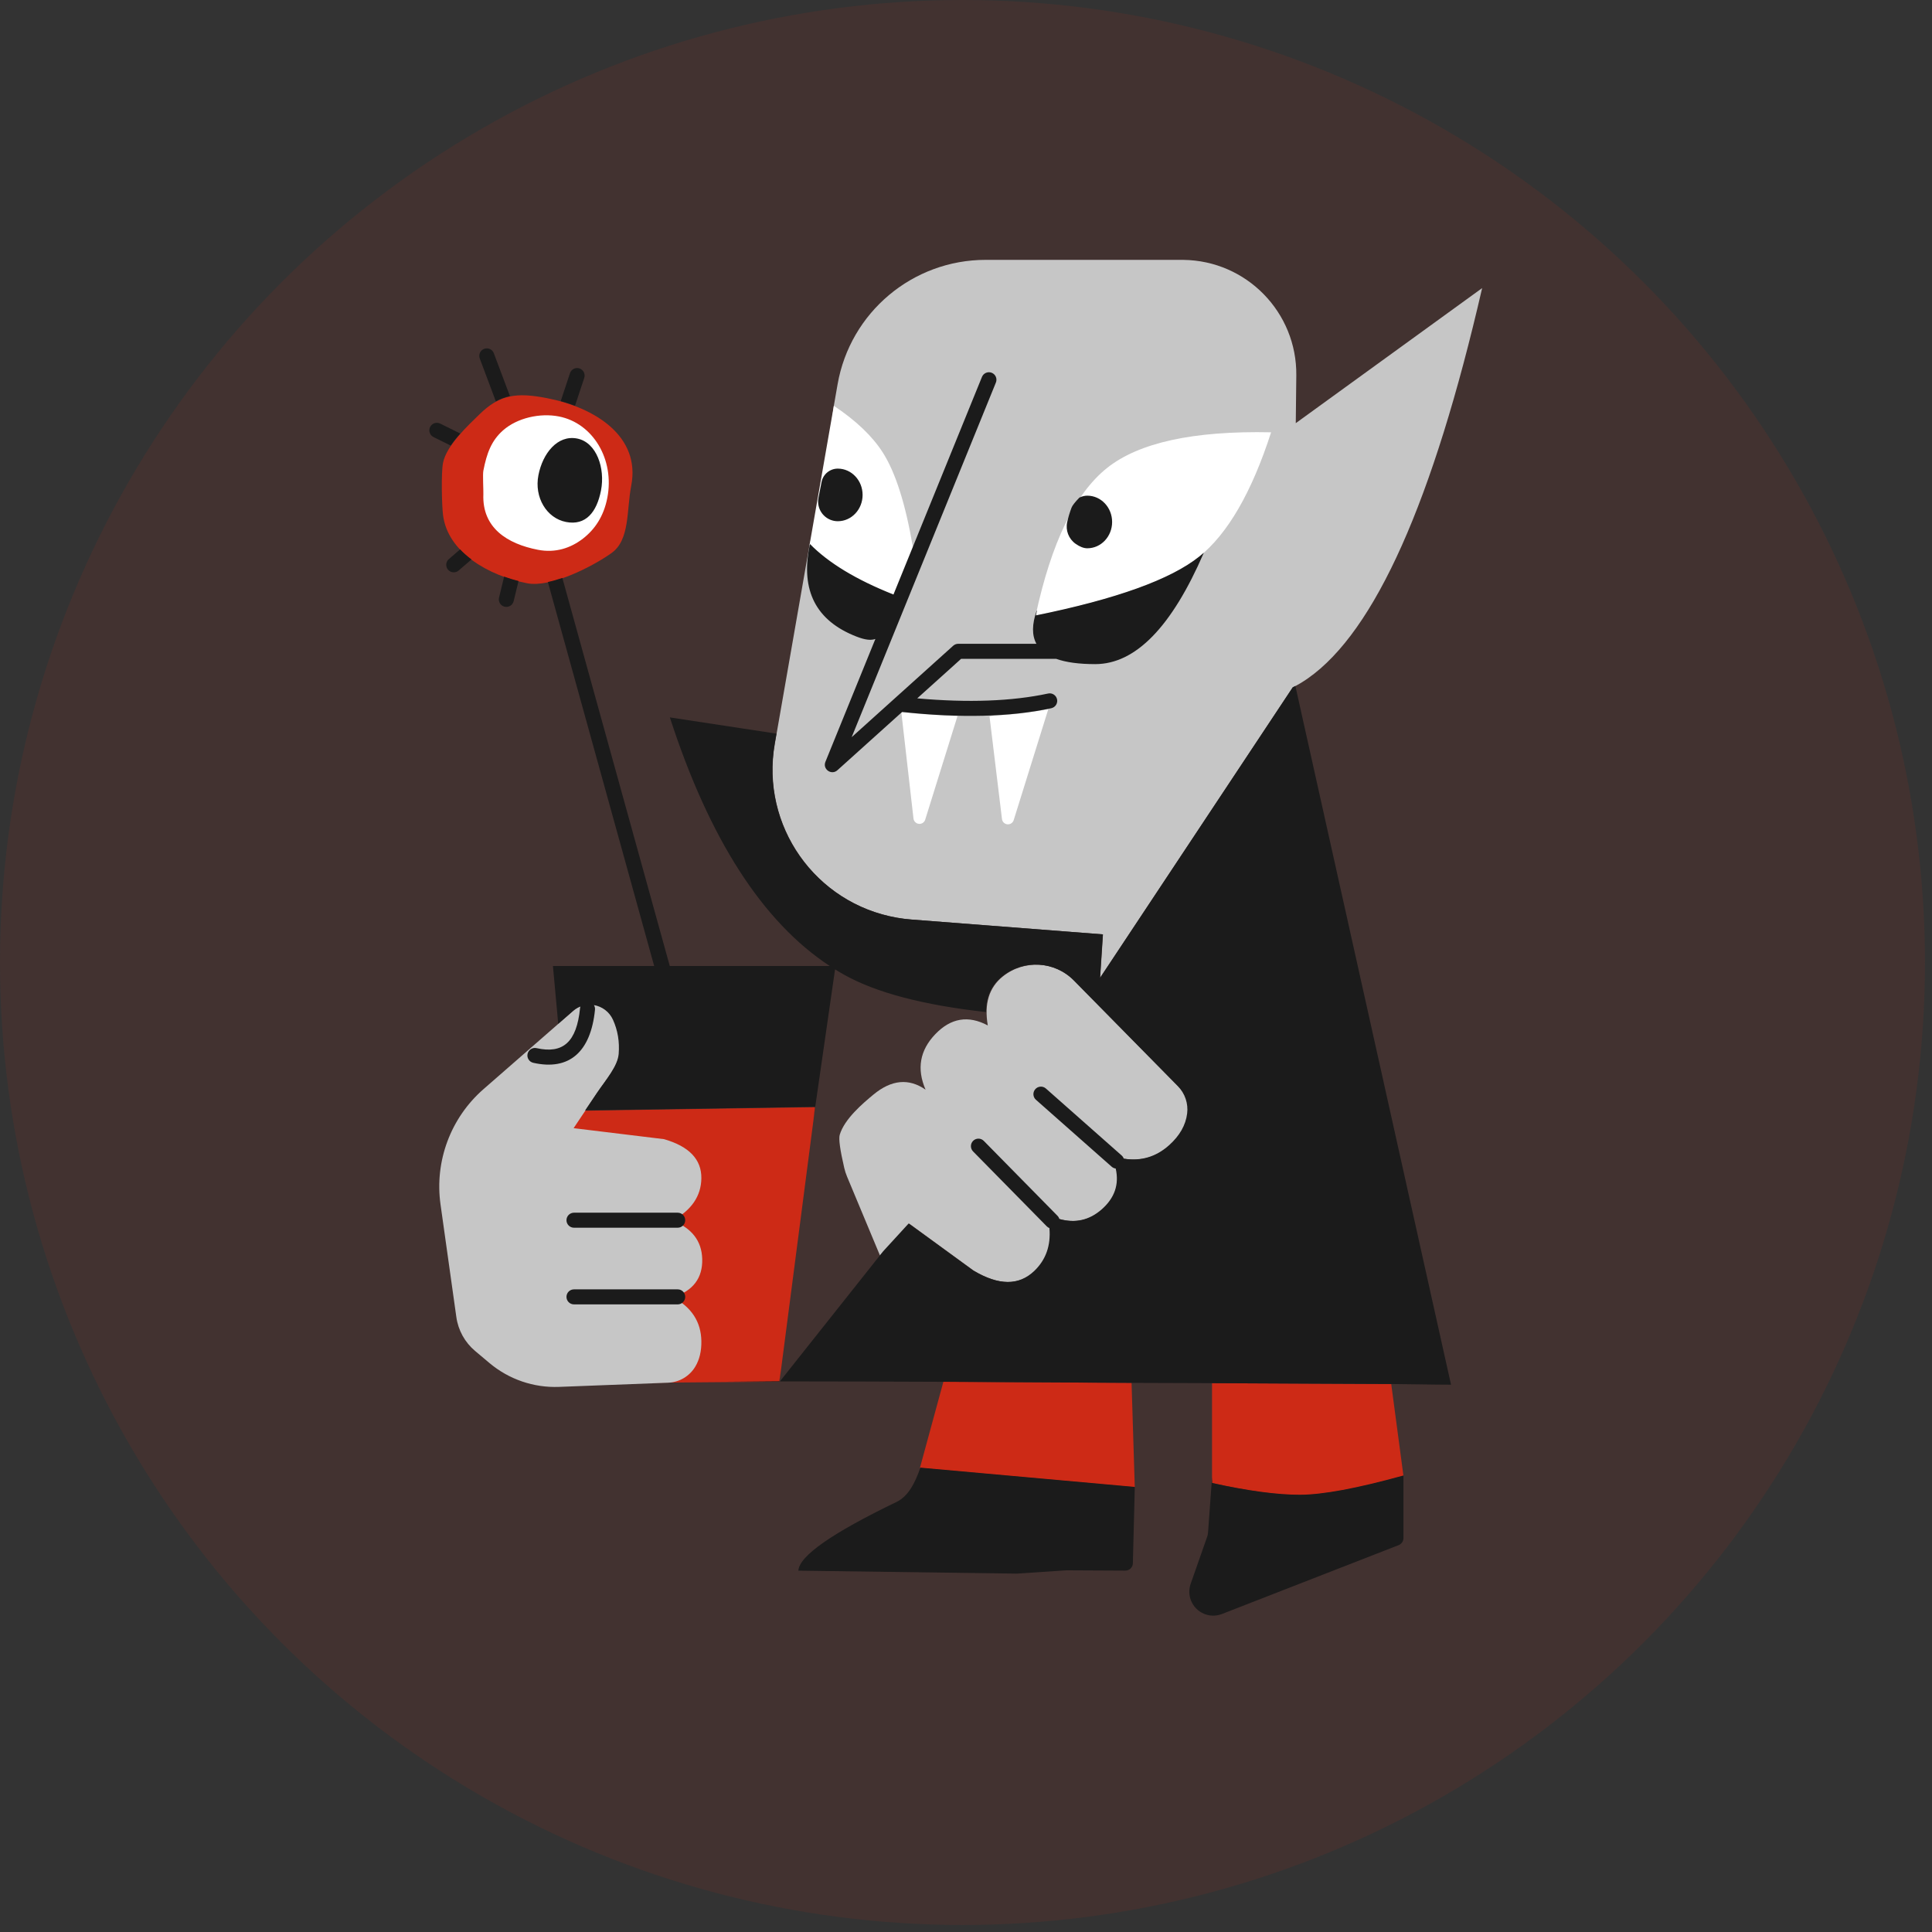 <svg width="171" height="171" viewBox="0 0 171 171" fill="none" xmlns="http://www.w3.org/2000/svg">
<rect x="0" y="0" width="171" height="171" fill="#333333" stroke="none"/>
<circle opacity="0.1" cx="85.189" cy="85.189" r="85.189" fill="#CD2A16"/>
<path fill-rule="evenodd" clip-rule="evenodd" d="M83.499 122.297L100.154 122.395L100.439 131.634L81.421 129.924L83.499 122.297ZM107.276 122.423L123.137 122.5L124.218 130.625C120.122 131.76 117.066 132.328 115.053 132.328C113.039 132.328 110.447 131.972 107.276 131.258V122.423ZM46.545 98.385L72.149 97.993L68.99 122.287L52.946 122.423L46.545 98.385ZM46.653 51.623C43.292 50.969 39.622 48.918 39.211 45.575C39.106 44.721 39.037 41.867 39.211 40.972C39.514 39.414 41.444 37.646 42.426 36.683C44.217 34.928 45.686 34.71 48.411 35.239C52.631 36.06 56.724 38.597 55.869 42.997C55.443 45.187 55.769 47.783 54.117 48.956C52.451 50.14 48.772 52.034 46.653 51.623Z" fill="#CD2A16"/>
<path fill-rule="evenodd" clip-rule="evenodd" d="M114.43 60.833L97.374 86.547L97.625 82.7L80.658 81.386C80.236 81.353 79.815 81.3 79.398 81.227C72.159 79.963 67.316 73.071 68.579 65.833L71.652 48.234C72.036 46.882 72.378 45.352 72.676 43.644C72.974 41.935 73.349 39.365 73.799 35.934L74.134 34.017C75.246 27.647 80.776 23 87.241 23L104.624 23.001C104.661 23.001 104.698 23.002 104.735 23.002C110.319 23.064 114.796 27.64 114.735 33.224L114.688 37.454L131.183 25.499C126.845 44.358 121.708 55.869 115.774 60.032C115.309 60.359 114.861 60.625 114.43 60.833ZM105.124 98.567C104.997 99.596 104.466 100.53 103.532 101.369C102.102 102.654 100.389 102.96 98.394 102.285C99.29 104.193 99.01 105.785 97.553 107.06C96.194 108.25 94.585 108.394 92.725 107.492C93.257 109.605 92.877 111.277 91.586 112.509C90.217 113.815 88.412 113.797 86.172 112.456L80.472 108.303L77.887 111.125L74.973 104.144C74.867 103.891 74.783 103.629 74.721 103.362C74.352 101.772 74.219 100.8 74.323 100.444C74.734 99.038 76.389 97.64 77.307 96.881C78.902 95.561 80.44 95.416 81.921 96.445C81.124 94.602 81.412 92.965 82.784 91.533C84.157 90.101 85.705 89.843 87.429 90.761C87.097 88.853 87.538 87.41 88.75 86.433C90.644 84.906 93.386 85.063 95.093 86.796L104.305 96.152C104.933 96.79 105.235 97.679 105.124 98.567ZM49.478 122.753C47.233 122.839 45.037 122.085 43.318 120.638L42.05 119.571C41.146 118.811 40.555 117.743 40.391 116.573L38.991 106.608C38.453 102.78 39.885 98.939 42.798 96.396L50.753 89.453C50.919 89.308 51.105 89.189 51.305 89.098C52.443 88.581 53.783 89.085 54.3 90.222C54.725 91.16 54.895 92.169 54.807 93.252C54.718 94.342 53.683 95.52 52.889 96.688C52.424 97.372 51.718 98.427 50.77 99.853L58.773 100.826C60.995 101.465 62.096 102.618 62.077 104.286C62.059 105.86 61.206 107.11 59.516 108.037C61.224 108.695 62.102 109.819 62.152 111.411C62.206 113.117 61.344 114.255 59.567 114.824C61.209 115.706 62.046 116.994 62.077 118.689C62.094 119.582 61.912 120.343 61.532 120.972C61.022 121.815 60.123 122.344 59.139 122.382L49.478 122.753Z" fill="#C6C6C6"/>
<path fill-rule="evenodd" clip-rule="evenodd" d="M80.783 48.449C80.891 49.086 80.993 49.751 81.088 50.445C81.178 51.103 80.868 51.548 80.157 51.781C80.072 52.653 79.808 53.003 79.366 52.831C75.919 51.498 73.347 49.966 71.652 48.234L71.662 48.179L73.802 35.917C75.765 37.224 77.21 38.603 78.136 40.053C79.261 41.814 80.148 44.602 80.796 48.416L80.783 48.449ZM112.505 38.263C110.787 43.581 108.66 47.255 106.124 49.284C103.587 51.314 98.766 53.051 91.659 54.496C93.046 48.043 95.151 43.688 97.972 41.43C100.793 39.173 105.637 38.117 112.505 38.263ZM84.752 63.365L81.889 72.547C81.826 72.748 81.65 72.894 81.441 72.918C81.149 72.951 80.885 72.741 80.852 72.449L79.782 63.089L79.845 63.032C81.566 63.217 83.201 63.328 84.752 63.365ZM88.011 63.33C89.727 63.245 91.319 63.053 92.788 62.754L89.722 72.588C89.659 72.788 89.486 72.933 89.278 72.958C88.986 72.993 88.721 72.786 88.685 72.494L87.583 63.414L88.011 63.33ZM47.61 48.661C44.901 48.135 42.665 46.726 42.782 43.749C42.796 43.398 42.713 42.018 42.782 41.661C43.08 40.127 43.488 39.002 44.528 38.087C45.787 36.98 47.802 36.537 49.461 36.859C52.49 37.448 54.412 40.673 53.753 44.064C53.431 45.72 52.635 46.867 51.599 47.67C50.513 48.511 49.16 48.963 47.61 48.661Z" fill="white"/>
<path fill-rule="evenodd" clip-rule="evenodd" d="M52.567 88.959C52.641 89.078 52.678 89.222 52.662 89.373C52.288 93.106 50.387 94.785 47.198 94.068C46.84 93.987 46.614 93.631 46.695 93.273C46.775 92.915 47.131 92.689 47.49 92.77C49.834 93.297 51.038 92.234 51.339 89.24C51.344 89.184 51.357 89.131 51.375 89.08C51.335 89.096 51.296 89.112 51.257 89.13C51.057 89.221 50.871 89.341 50.705 89.485L49.408 90.617L48.94 85.498H57.9L48.492 51.513C48.908 51.426 49.339 51.302 49.773 51.152L59.281 85.498H73.438C67.497 81.594 62.78 74.26 59.289 63.497L68.724 64.934L68.567 65.833C67.303 73.071 72.147 79.964 79.385 81.227C79.802 81.3 80.223 81.353 80.645 81.386L97.612 82.701L97.362 86.548L114.417 60.833C114.496 60.795 114.574 60.756 114.653 60.714L128.43 122.559C126.644 122.555 124.855 122.509 123.07 122.498C118.041 122.47 113.02 122.461 107.996 122.426C105.47 122.409 102.945 122.416 100.42 122.399C100.332 122.398 100.243 122.398 100.154 122.397L100.154 122.395L98.547 122.387C88.715 122.322 78.882 122.273 69.03 122.265L78.17 110.749L80.422 108.291L86.121 112.444C88.362 113.785 90.167 113.803 91.535 112.497C92.568 111.512 93.018 110.245 92.884 108.697C92.798 108.664 92.718 108.612 92.649 108.542L86.126 101.912C85.869 101.65 85.872 101.229 86.134 100.971C86.396 100.713 86.817 100.717 87.075 100.979L93.597 107.609C93.679 107.692 93.735 107.792 93.764 107.897C95.17 108.282 96.416 107.999 97.502 107.048C98.655 106.039 99.071 104.832 98.751 103.427C98.623 103.411 98.498 103.357 98.394 103.265L91.691 97.341C91.415 97.097 91.39 96.677 91.633 96.402C91.876 96.126 92.297 96.1 92.572 96.344L99.275 102.269C99.365 102.348 99.429 102.447 99.465 102.554C100.988 102.793 102.327 102.394 103.481 101.357C104.415 100.518 104.946 99.584 105.074 98.555C105.184 97.667 104.882 96.778 104.255 96.14L95.042 86.784C93.336 85.051 90.593 84.894 88.7 86.421C87.749 87.187 87.273 88.239 87.272 89.577C81.755 88.965 77.582 87.87 74.75 86.293C74.467 86.136 74.187 85.971 73.91 85.799V85.799C73.129 91.208 72.487 95.663 71.983 99.164L72.139 97.965L51.794 98.276C52.224 97.633 52.572 97.115 52.841 96.72C53.635 95.552 54.67 94.374 54.759 93.284C54.846 92.202 54.677 91.192 54.252 90.254C53.929 89.543 53.283 89.08 52.567 88.959ZM69.122 121.169C69.079 121.537 69.035 121.913 68.991 122.297H64.455L68.981 122.259L69.122 121.169ZM124.187 130.603L124.218 130.625V136.138C124.218 136.412 124.05 136.658 123.795 136.758L108.151 142.855C107.062 143.28 105.835 142.741 105.41 141.652C105.227 141.181 105.218 140.659 105.385 140.182L106.85 136.005C106.889 135.894 106.913 135.778 106.921 135.661L107.277 130.762L107.277 131.259C110.44 131.953 113.029 132.3 115.043 132.3C117.053 132.3 120.101 131.734 124.187 130.603ZM100.429 131.603L100.439 131.634L100.269 138.366C100.26 138.728 99.963 139.016 99.6 139.015L94.402 138.988C94.386 138.988 94.37 138.989 94.354 138.99L90.046 139.277C90.01 139.279 89.975 139.28 89.939 139.28L70.664 139.018C70.731 137.726 73.627 135.698 79.355 132.935C80.391 132.435 80.99 131.261 81.462 129.901L100.43 131.606L100.429 131.603ZM43.886 35.522L42.464 31.732C42.334 31.388 42.509 31.005 42.853 30.876C43.197 30.747 43.58 30.921 43.709 31.265L45.134 35.06C44.698 35.15 44.289 35.3 43.886 35.522ZM49.63 35.501L50.448 33.031C50.563 32.682 50.94 32.493 51.288 32.609C51.637 32.724 51.826 33.101 51.711 33.45L50.894 35.916C50.482 35.759 50.059 35.62 49.63 35.501ZM39.894 39.437L38.37 38.684C38.041 38.521 37.906 38.121 38.069 37.792C38.232 37.463 38.631 37.328 38.96 37.491L40.734 38.368C40.432 38.711 40.141 39.071 39.894 39.437ZM45.895 51.427L45.462 53.209C45.376 53.566 45.016 53.785 44.659 53.698C44.302 53.612 44.083 53.252 44.169 52.895L44.62 51.036C45.041 51.188 45.468 51.318 45.895 51.427ZM41.73 49.516L40.594 50.496C40.315 50.736 39.895 50.704 39.656 50.426C39.416 50.148 39.447 49.728 39.725 49.488L40.724 48.627C41.027 48.947 41.365 49.243 41.73 49.516ZM77.48 56.553C77.089 56.694 76.575 56.644 75.791 56.337C72.222 54.943 70.846 52.264 71.661 48.3L71.693 48.153C73.335 49.828 75.797 51.317 79.08 52.62L86.913 33.361C87.051 33.02 87.439 32.857 87.78 32.995C88.12 33.134 88.284 33.522 88.145 33.862L75.381 65.246L84.367 57.153C84.489 57.043 84.648 56.982 84.812 56.982H91.733C91.325 56.237 91.332 55.262 91.753 54.055L91.783 54.035C91.751 54.178 91.719 54.322 91.688 54.467C98.796 53.023 103.617 51.285 106.153 49.256C106.287 49.149 106.419 49.038 106.55 48.922C103.707 55.494 100.502 58.781 96.936 58.781C95.502 58.781 94.348 58.624 93.475 58.312H85.068L81.183 61.811C85.704 62.214 89.567 62.069 92.769 61.383C93.129 61.306 93.482 61.535 93.559 61.894C93.636 62.253 93.407 62.607 93.048 62.684C89.415 63.463 85.015 63.571 79.845 63.016L74.118 68.173C73.593 68.646 72.79 68.083 73.057 67.428L77.48 56.553ZM59.983 115.45H50.803C50.436 115.45 50.138 115.153 50.138 114.785C50.138 114.418 50.436 114.12 50.803 114.12H59.983C60.351 114.12 60.648 114.418 60.648 114.785C60.648 115.153 60.351 115.45 59.983 115.45ZM59.983 108.665H50.803C50.436 108.665 50.138 108.367 50.138 108C50.138 107.633 50.436 107.335 50.803 107.335H59.983C60.351 107.335 60.648 107.633 60.648 108C60.648 108.367 60.351 108.665 59.983 108.665ZM96.238 48.528C95.92 48.528 95.573 48.395 95.197 48.128C94.586 47.694 94.295 46.937 94.457 46.206C94.546 45.806 94.672 45.385 94.836 44.944C94.91 44.746 95.144 44.445 95.538 44.041C95.773 43.928 96.007 43.872 96.238 43.872C97.451 43.872 98.433 44.914 98.433 46.2C98.433 47.486 97.451 48.528 96.238 48.528ZM74.153 46.133C74.04 46.133 73.928 46.123 73.818 46.101C72.874 45.916 72.258 45.001 72.443 44.056L72.716 42.659C72.851 41.972 73.453 41.477 74.153 41.477C75.365 41.477 76.348 42.519 76.348 43.805C76.348 45.091 75.365 46.133 74.153 46.133ZM50.102 46.2C48.371 45.864 47.275 44.013 47.654 42.065C48.032 40.117 49.348 38.477 51.079 38.813C52.81 39.15 53.574 41.455 53.195 43.403C52.817 45.35 51.834 46.537 50.102 46.2Z" fill="#1B1B1B"/>
</svg>
